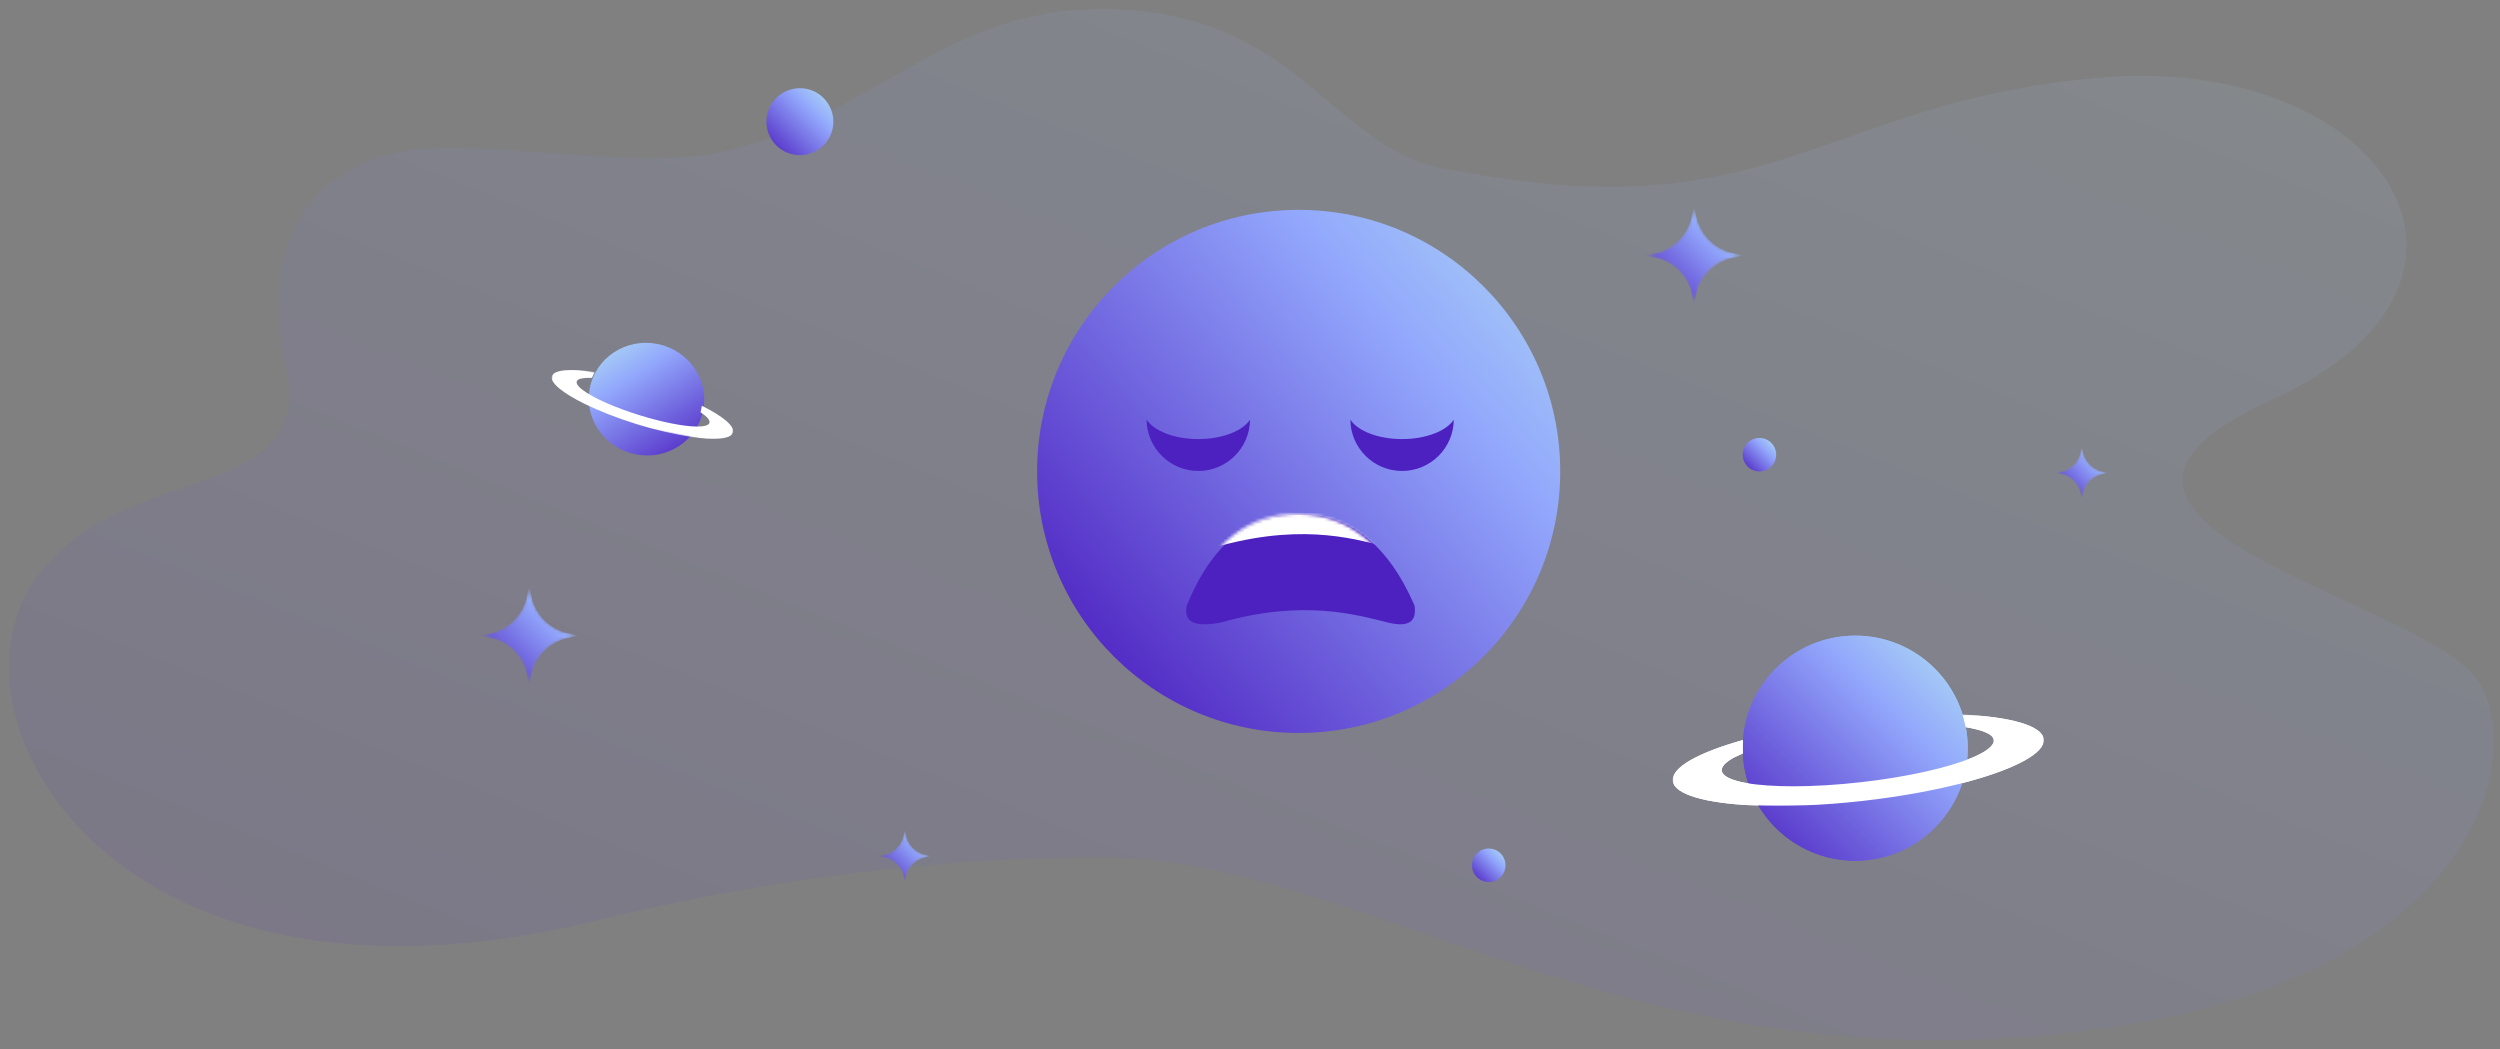 <?xml version="1.0" encoding="UTF-8"?>
<svg width="822px" height="345px" viewBox="0 0 822 345" version="1.1" xmlns="http://www.w3.org/2000/svg" xmlns:xlink="http://www.w3.org/1999/xlink">
    <rect x="0" y="0" width="822" height="345" fill="#808080" stroke="none"/>
    <!-- Generator: Sketch 52.6 (67491) - http://www.bohemiancoding.com/sketch -->
    <desc>Created with Sketch.</desc>
    <defs>
        <linearGradient x1="100%" y1="0%" x2="0.397%" y2="99.603%" id="error-screen-linearGradient-1">
            <stop stop-color="#B1E1F2" offset="0%"></stop>
            <stop stop-color="#92A7FC" offset="33.921%"></stop>
            <stop stop-color="#4D20C0" offset="100%"></stop>
        </linearGradient>
        <linearGradient x1="104.275%" y1="-8.263%" x2="0%" y2="81.33%" id="error-screen-linearGradient-2">
            <stop stop-color="#B1E1F2" offset="0%"></stop>
            <stop stop-color="#92A7FC" offset="34.973%"></stop>
            <stop stop-color="#4D20C0" offset="100%"></stop>
        </linearGradient>
        <path d="M49.227,130.088 C57.381,110.029 69.714,100 86.227,100 C102.739,100 115.36,110.029 124.088,130.088 C124.93,135.436 122.07,137.315 115.508,135.725 C105.664,133.341 87.907,127.811 60.227,135.725 C51.679,137.318 48.012,135.439 49.227,130.088 Z" id="error-screen-path-3"></path>
        <polygon id="error-screen-path-5" points="0 0 122 0 122 30 0 30"></polygon>
        <polygon id="error-screen-path-7" points="0 0 122 0 122 30 0 30"></polygon>
        <polygon id="error-screen-path-9" points="0 0 62 0 62 15 0 15"></polygon>
        <path d="M16,0 L14.922,4.497 C13.385,9.482 9.482,13.384 4.497,14.922 L0,16 L4.497,17.079 C9.482,18.615 13.385,22.518 14.922,27.503 L16,32 L17.078,27.503 C18.616,22.518 22.518,18.615 27.503,17.079 L32,16 L27.503,14.922 C22.518,13.384 18.616,9.482 17.078,4.497 L16,0 Z" id="error-screen-path-11"></path>
        <path d="M8.5,0 L7.927,2.389 C7.111,5.037 5.038,7.11 2.389,7.927 L0,8.5 L2.389,9.073 C5.038,9.889 7.111,11.963 7.927,14.611 L8.5,17 L9.073,14.611 C9.89,11.963 11.963,9.889 14.611,9.073 L17,8.5 L14.611,7.927 C11.963,7.11 9.89,5.037 9.073,2.389 L8.5,0 Z" id="error-screen-path-13"></path>
        <path d="M8.5,0 L7.927,2.389 C7.111,5.037 5.038,7.11 2.389,7.927 L0,8.5 L2.389,9.073 C5.038,9.889 7.111,11.963 7.927,14.611 L8.5,17 L9.073,14.611 C9.89,11.963 11.963,9.889 14.611,9.073 L17,8.5 L14.611,7.927 C11.963,7.11 9.89,5.037 9.073,2.389 L8.5,0 Z" id="error-screen-path-15"></path>
        <path d="M16,0 L14.922,4.497 C13.385,9.482 9.482,13.384 4.497,14.922 L0,16 L4.497,17.079 C9.482,18.615 13.385,22.518 14.922,27.503 L16,32 L17.078,27.503 C18.616,22.518 22.518,18.615 27.503,17.079 L32,16 L27.503,14.922 C22.518,13.384 18.616,9.482 17.078,4.497 L16,0 Z" id="error-screen-path-17"></path>
    </defs>
    <g id="Search-error" stroke="none" stroke-width="1" fill="none" fill-rule="evenodd">
        <g transform="translate(3, 3)">
            <path d="M354.071,0.102 C306.192,1.905 281.434,36.727 233.742,47.044 C218.634,50.313 198.207,48.818 178.187,47.325 C155.75,45.65 133.821,43.976 120.454,49.004 C80.975,63.854 88.144,104.151 91.006,117.579 C100.823,163.623 39.089,147.389 9.535,186.154 C3.244,194.406 0.047,204.741 0,215.89 L0,216.395 C0.212,266.074 62.722,331.367 192.517,299.794 C242.59,287.613 298.117,279.22 357.015,278.839 C396.287,278.585 435.165,293.752 479.671,308.919 C523.67,323.912 573.159,338.905 633.98,339 L635.154,339 C652.23,338.973 670.211,337.769 689.198,335.061 C817.414,316.779 829.614,237.857 808.951,217.504 C782.657,191.604 658.902,167.033 744.166,128.356 C829.431,89.678 780.351,14.362 687.235,22.553 C594.117,30.743 580.983,74.134 471.038,52.292 C434.191,44.972 423.361,-0.004 359.43,0 C357.687,0 355.896,0.033 354.071,0.102" id="bg" fill-opacity="0.1" fill="url(#error-screen-linearGradient-1)"></path>
            <g id="sad-planet" transform="translate(338, 66)">
                <circle id="Oval" fill="url(#error-screen-linearGradient-2)" cx="86" cy="86" r="86"></circle>
                <path d="M103,69 C105.451,72.709 112.137,75.37 120,75.37 C127.862,75.37 134.546,72.711 136.999,69.003 C136.917,78.322 129.337,85.851 119.999,85.851 C110.66,85.851 103.08,78.32 103,69 Z" id="Combined-Shape-Copy" fill="#4D20C0"></path>
                <path d="M36,69 C38.451,72.709 45.137,75.37 53,75.37 C60.862,75.37 67.546,72.711 69.999,69.003 C69.917,78.322 62.337,85.851 52.999,85.851 C43.66,85.851 36.08,78.32 36,69 Z" id="Combined-Shape-Copy-2" fill="#4D20C0"></path>
                <mask id="mask-4" fill="white">
                    <use xlink:href="#error-screen-path-3"></use>
                </mask>
                <use id="Path-15" fill="#4D20C0" xlink:href="#error-screen-path-3"></use>
                <path d="M50.227,105.088 C58.381,85.029 70.714,75 87.227,75 C103.739,75 116.36,85.029 125.088,105.088 C125.93,110.436 123.07,112.315 116.508,110.725 C106.664,108.341 88.907,102.811 61.227,110.725 C52.679,112.318 49.012,110.439 50.227,105.088 Z" id="Path-15-Copy" fill="#FFFFFF" mask="url(#mask-4)" transform="translate(87.616, 93.137) rotate(1) translate(-87.616, -93.137) "></path>
            </g>
            <g id="planet" transform="translate(547, 206)">
                <circle id="Oval-Copy-4" fill="url(#error-screen-linearGradient-1)" cx="60" cy="37" r="37"></circle>
                <g id="Group-3" transform="translate(0, 26)">
                    <mask id="mask-6" fill="white">
                        <use xlink:href="#error-screen-path-5"></use>
                    </mask>
                    <g id="Clip-2"></g>
                    <path d="M95.301,-0.053 C95.477,0.397 95.978,2.692 96.35,4.093 C100.318,4.752 103.739,5.812 104.917,7.072 C105.283,7.463 105.496,7.881 105.543,8.326 C105.737,10.169 103.067,12.202 98.339,14.167 C90.54,17.41 77.143,20.471 61.771,22.202 C46.08,23.968 32.108,23.923 23.875,22.402 C19.153,21.53 16.318,20.172 16.13,18.392 C16.017,17.326 16.864,16.196 18.513,15.052 C19.673,14.248 21.18,13.528 23.079,12.727 C23.019,12.087 23.019,8.707 23.079,8.326 C8.35,12.461 -0.451,17.348 0.017,21.774 C0.488,26.227 10.738,29.067 26.139,29.807 C36.402,30.3 48.952,29.861 62.421,28.345 C75.667,26.853 87.828,24.543 97.661,21.836 C112.83,17.661 122.459,12.545 121.983,8.043 C121.51,3.569 110.827,0.67 95.301,-0.053 Z" id="Fill-1" fill="#FFFFFF" mask="url(#mask-6)"></path>
                </g>
            </g>
            <g id="planet-copy" transform="translate(547, 206)">
                <circle id="Oval-Copy-4" fill="url(#error-screen-linearGradient-1)" cx="60" cy="37" r="37"></circle>
                <g id="Group-3" transform="translate(0, 26)">
                    <mask id="mask-8" fill="white">
                        <use xlink:href="#error-screen-path-7"></use>
                    </mask>
                    <g id="Clip-2"></g>
                    <path d="M95.301,-0.053 C95.477,0.397 95.978,2.692 96.35,4.093 C100.318,4.752 103.739,5.812 104.917,7.072 C105.283,7.463 105.496,7.881 105.543,8.326 C105.737,10.169 103.067,12.202 98.339,14.167 C90.54,17.41 77.143,20.471 61.771,22.202 C46.08,23.968 32.108,23.923 23.875,22.402 C19.153,21.53 16.318,20.172 16.13,18.392 C16.017,17.326 16.864,16.196 18.513,15.052 C19.673,14.248 21.18,13.528 23.079,12.727 C23.019,12.087 23.019,8.707 23.079,8.326 C8.35,12.461 -0.451,17.348 0.017,21.774 C0.488,26.227 10.738,29.067 26.139,29.807 C36.402,30.3 48.952,29.861 62.421,28.345 C75.667,26.853 87.828,24.543 97.661,21.836 C112.83,17.661 122.459,12.545 121.983,8.043 C121.51,3.569 110.827,0.67 95.301,-0.053 Z" id="Fill-1" fill="#FFFFFF" mask="url(#mask-8)"></path>
                </g>
            </g>
            <g id="planet-copy-2" transform="translate(208.596, 128.051) scale(-1, 1) rotate(-11) translate(-208.596, -128.051) translate(177.596, 109.551)">
                <ellipse id="Oval-Copy-4" fill="url(#error-screen-linearGradient-1)" cx="30" cy="18.5" rx="19" ry="18.5"></ellipse>
                <g id="Group-3" transform="translate(0, 13)">
                    <mask id="mask-10" fill="white">
                        <use xlink:href="#error-screen-path-9"></use>
                    </mask>
                    <g id="Clip-2"></g>
                    <path d="M48.432,-0.026 C48.521,0.199 48.776,1.346 48.965,2.046 C50.982,2.376 52.72,2.906 53.318,3.536 C53.504,3.732 53.612,3.941 53.636,4.163 C53.735,5.085 52.378,6.101 49.976,7.084 C46.012,8.705 39.204,10.236 31.392,11.101 C23.418,11.984 16.317,11.962 12.133,11.201 C9.733,10.765 8.293,10.086 8.197,9.196 C8.14,8.663 8.57,8.098 9.408,7.526 C9.998,7.124 10.764,6.764 11.729,6.363 C11.698,6.044 11.698,4.353 11.729,4.163 C4.243,6.231 -0.229,8.674 0.009,10.887 C0.248,13.114 5.457,14.534 13.284,14.904 C18.499,15.15 24.877,14.93 31.722,14.172 C38.454,13.427 44.634,12.271 49.631,10.918 C57.34,8.831 62.233,6.273 61.991,4.022 C61.751,1.784 56.322,0.335 48.432,-0.026 Z" id="Fill-1" fill="#FFFFFF" mask="url(#mask-10)"></path>
                </g>
            </g>
            <circle id="Oval-Copy-6" fill="url(#error-screen-linearGradient-1)" cx="260" cy="37" r="11"></circle>
            <circle id="Oval-Copy-7" fill="url(#error-screen-linearGradient-1)" cx="575.5" cy="146.5" r="5.5"></circle>
            <circle id="Oval-Copy-8" fill="url(#error-screen-linearGradient-1)" cx="486.5" cy="281.5" r="5.5"></circle>
            <g id="Group-3" transform="translate(538, 65)">
                <mask id="mask-12" fill="white">
                    <use xlink:href="#error-screen-path-11"></use>
                </mask>
                <g id="Clip-2"></g>
                <path d="M16,0 L14.922,4.497 C13.385,9.482 9.482,13.384 4.497,14.922 L0,16 L4.497,17.079 C9.482,18.615 13.385,22.518 14.922,27.503 L16,32 L17.078,27.503 C18.616,22.518 22.518,18.615 27.503,17.079 L32,16 L27.503,14.922 C22.518,13.384 18.616,9.482 17.078,4.497 L16,0 Z" id="Fill-1" fill="url(#error-screen-linearGradient-1)" mask="url(#mask-12)"></path>
            </g>
            <g id="Group-3-Copy" transform="translate(286, 270)">
                <mask id="mask-14" fill="white">
                    <use xlink:href="#error-screen-path-13"></use>
                </mask>
                <g id="Clip-2"></g>
                <path d="M8.5,0 L7.927,2.389 C7.111,5.037 5.038,7.11 2.389,7.927 L0,8.5 L2.389,9.073 C5.038,9.889 7.111,11.963 7.927,14.611 L8.5,17 L9.073,14.611 C9.89,11.963 11.963,9.889 14.611,9.073 L17,8.5 L14.611,7.927 C11.963,7.11 9.89,5.037 9.073,2.389 L8.5,0 Z" id="Fill-1" fill="url(#error-screen-linearGradient-1)" mask="url(#mask-14)"></path>
            </g>
            <g id="Group-3-Copy-2" transform="translate(673, 144)">
                <mask id="mask-16" fill="white">
                    <use xlink:href="#error-screen-path-15"></use>
                </mask>
                <g id="Clip-2"></g>
                <path d="M8.5,0 L7.927,2.389 C7.111,5.037 5.038,7.11 2.389,7.927 L0,8.5 L2.389,9.073 C5.038,9.889 7.111,11.963 7.927,14.611 L8.5,17 L9.073,14.611 C9.89,11.963 11.963,9.889 14.611,9.073 L17,8.5 L14.611,7.927 C11.963,7.11 9.89,5.037 9.073,2.389 L8.5,0 Z" id="Fill-1" fill="url(#error-screen-linearGradient-1)" mask="url(#mask-16)"></path>
            </g>
            <g id="Group-3-Copy-3" transform="translate(155, 190)">
                <mask id="mask-18" fill="white">
                    <use xlink:href="#error-screen-path-17"></use>
                </mask>
                <g id="Clip-2"></g>
                <path d="M16,0 L14.922,4.497 C13.385,9.482 9.482,13.384 4.497,14.922 L0,16 L4.497,17.079 C9.482,18.615 13.385,22.518 14.922,27.503 L16,32 L17.078,27.503 C18.616,22.518 22.518,18.615 27.503,17.079 L32,16 L27.503,14.922 C22.518,13.384 18.616,9.482 17.078,4.497 L16,0 Z" id="Fill-1" fill="url(#error-screen-linearGradient-1)" mask="url(#mask-18)"></path>
            </g>
            <path d="" id="Path-12" stroke="#979797"></path>
        </g>
    </g>
</svg>